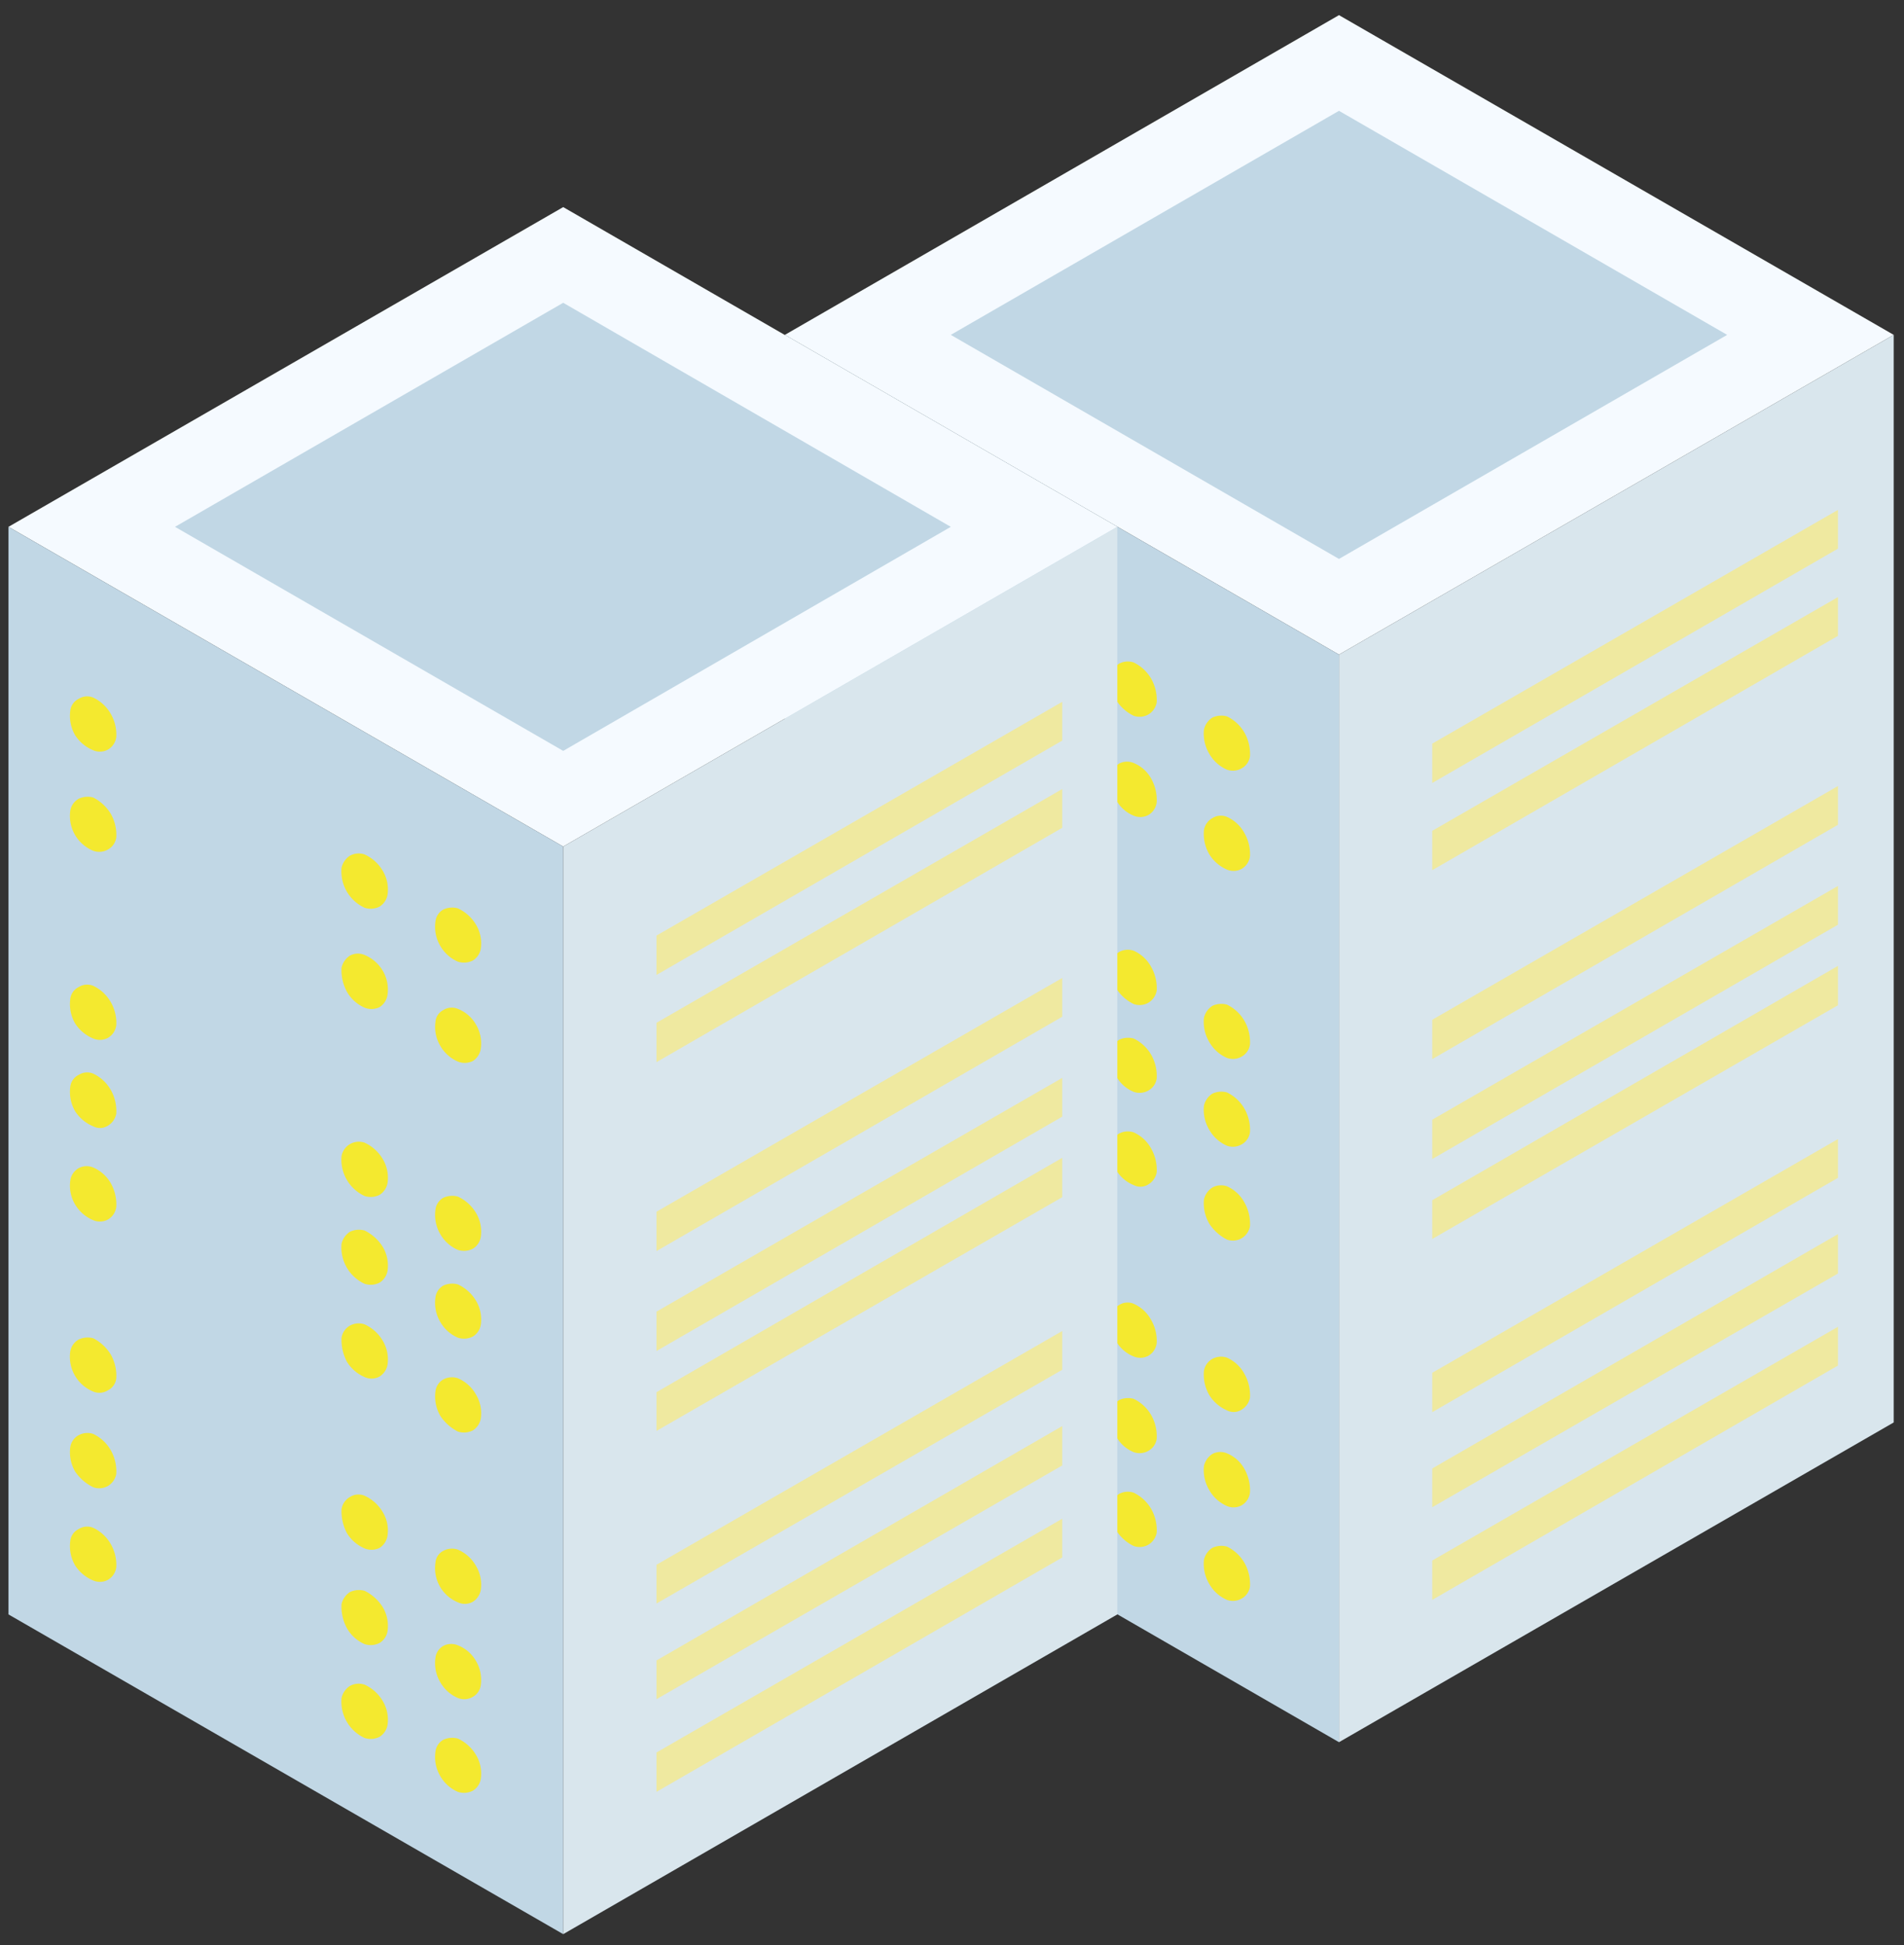 <svg xmlns="http://www.w3.org/2000/svg" viewBox="0 0 314.4 321.2"><rect x="0" y="0" width="314.4" height="321.2" fill="#333333" stroke="none"/><defs><style>.cls-1{fill:#f5faff}.cls-2{fill:#c1d7e5}.cls-3{fill:#d9e6ed}.cls-4{fill:#efe9a0}.cls-5{fill:#f4e92f}</style></defs><g id="Back_Super_Computer" data-name="Back Super Computer"><path class="cls-1" d="M129.6 55.3l91.5-52.8 91.6 52.8-91.6 52.8-91.5-52.8z"/><path class="cls-2" d="M129.6 55.3v179.6l91.5 52.8V108.1l-91.5-52.8z"/><path class="cls-3" d="M312.7 55.3v179.6l-91.6 52.8V108.1l91.6-52.8z"/><path class="cls-2" d="M157 55.3l64.1-37 64.1 37-64.1 37-64.1-37z"/><path class="cls-4" d="M236.5 248.9v-6.4l67-38.7v6.5l-67 38.6zM236.5 264.2v-6.5l67-38.6v6.4l-67 38.7zM236.5 233.2v-6.5l67-38.6v6.4l-67 38.7zM236.5 204.6v-6.4l67-38.7v6.5l-67 38.6zM236.5 191.4v-6.5l67-38.6v6.4l-67 38.7zM236.5 174.9v-6.5l67-38.6v6.4l-67 38.7zM236.5 143.7v-6.5l67-38.6v6.4l-67 38.7zM236.5 129.3v-6.5l67-38.6v6.4l-67 38.7z"/><g><path class="cls-5" d="M142.3 92.2a6.4 6.4 0 01-2.9-2.5 7.7 7.7 0 01-.9-4 2.8 2.8 0 011.4-2 2.6 2.6 0 012.4-.2 6.2 6.2 0 013 2.7 5.8 5.8 0 01.8 3.8 2.9 2.9 0 01-1.3 2.1 3 3 0 01-2.5.1zM187.2 118.2a7 7 0 01-2.9-2.6 6 6 0 01-.9-4 3.2 3.2 0 011.4-2 3 3 0 012.4-.2 6.7 6.7 0 012.9 2.7 7.1 7.1 0 01.9 3.9 2.9 2.9 0 01-1.4 2 2.9 2.9 0 01-2.4.2zM202.6 127.1a6.2 6.2 0 01-2.9-2.6 6.5 6.5 0 01-.9-4 3.2 3.2 0 011.4-2 3.5 3.5 0 012.4-.2 6.7 6.7 0 012.9 2.7 7.1 7.1 0 01.9 3.9 2.7 2.7 0 01-1.4 2 2.9 2.9 0 01-2.4.2zM142.3 108.8a6.2 6.2 0 01-2.9-2.6 7.4 7.4 0 01-.9-4 3.2 3.2 0 011.4-2 3.5 3.5 0 012.4-.2 6.8 6.8 0 013 2.7 6 6 0 01.8 3.9 2.8 2.8 0 01-1.3 2 3.2 3.2 0 01-2.5.2zM187.2 134.7a5.8 5.8 0 01-2.9-2.6 5.9 5.9 0 01-.9-4 3.2 3.2 0 011.4-2 2.8 2.8 0 012.4-.1 5.8 5.8 0 012.9 2.6 7.2 7.2 0 01.9 3.9 2.8 2.8 0 01-1.4 2.1 2.8 2.8 0 01-2.4.1zM202.6 143.6a6.4 6.4 0 01-2.9-2.5 6.7 6.7 0 01-.9-4 2.8 2.8 0 011.4-2 2.6 2.6 0 012.4-.2 6.1 6.1 0 012.9 2.7 6.9 6.9 0 01.9 3.8 2.8 2.8 0 01-1.4 2.1 2.8 2.8 0 01-2.4.1zM142.3 139.8a6.4 6.4 0 01-2.9-2.5 7.7 7.7 0 01-.9-4 2.8 2.8 0 011.4-2 2.6 2.6 0 012.4-.2 6.2 6.2 0 013 2.7 5.8 5.8 0 01.8 3.8 2.9 2.9 0 01-1.3 2.1 3 3 0 01-2.5.1zM187.2 165.8a7 7 0 01-2.9-2.6 6 6 0 01-.9-4 3.2 3.2 0 011.4-2 3 3 0 012.4-.2 6.1 6.1 0 012.9 2.7 7.1 7.1 0 01.9 3.9 2.9 2.9 0 01-1.4 2 2.9 2.9 0 01-2.4.2zM202.6 174.7a6.2 6.2 0 01-2.9-2.6 6.5 6.5 0 01-.9-4 3.2 3.2 0 011.4-2 3.5 3.5 0 012.4-.2 6.7 6.7 0 012.9 2.7 7.1 7.1 0 01.9 3.9 2.7 2.7 0 01-1.4 2 2.9 2.9 0 01-2.4.2z"/><g><path class="cls-5" d="M142.3 154.3a6.4 6.4 0 01-2.9-2.5 7.7 7.7 0 01-.9-4 2.8 2.8 0 011.4-2 3 3 0 012.4-.2 6.2 6.2 0 013 2.7 6 6 0 01.8 3.9 2.9 2.9 0 01-1.3 2 2.7 2.7 0 01-2.5.1zM187.2 180.3a5.8 5.8 0 01-2.9-2.6 5.9 5.9 0 01-.9-4 3.2 3.2 0 011.4-2 3.5 3.5 0 012.4-.2 6.7 6.7 0 012.9 2.7 7.1 7.1 0 01.9 3.9 2.7 2.7 0 01-1.4 2 2.9 2.9 0 01-2.4.2zM202.6 189.2a6.2 6.2 0 01-2.9-2.6 6.5 6.5 0 01-.9-4 3.2 3.2 0 011.4-2 3.5 3.5 0 012.4-.2 6.7 6.7 0 012.9 2.7 7.1 7.1 0 01.9 3.9 2.7 2.7 0 01-1.4 2 2.9 2.9 0 01-2.4.2z"/></g><g><path class="cls-5" d="M142.3 169.8a6.2 6.2 0 01-2.9-2.6 7.2 7.2 0 01-.9-3.9 2.8 2.8 0 011.4-2 2.6 2.6 0 012.4-.2 5.9 5.9 0 013 2.6 6.1 6.1 0 01.8 3.9 2.9 2.9 0 01-1.3 2.1 3 3 0 01-2.5.1zM187.2 195.7a5.9 5.9 0 01-2.9-2.5 6 6 0 01-.9-4 2.8 2.8 0 011.4-2 3 3 0 012.4-.2 6.1 6.1 0 012.9 2.7 7.1 7.1 0 01.9 3.9 2.9 2.9 0 01-1.4 2 2.4 2.4 0 01-2.4.1zM202.6 204.7a7.7 7.7 0 01-2.9-2.6 6.7 6.7 0 01-.9-4 3.2 3.2 0 011.4-2 3 3 0 012.4-.2 6.1 6.1 0 012.9 2.7 7.1 7.1 0 01.9 3.9 2.9 2.9 0 01-1.4 2 2.9 2.9 0 01-2.4.2z"/></g><g><path class="cls-5" d="M142.3 213.9a6.6 6.6 0 01-3.8-6.6 3.2 3.2 0 011.4-2 3 3 0 012.4-.2 6.2 6.2 0 013 2.7 6 6 0 01.8 3.9 2.9 2.9 0 01-1.3 2 3.2 3.2 0 01-2.5.2zM187.2 239.8a5.8 5.8 0 01-2.9-2.6 5.9 5.9 0 01-.9-4 3.2 3.2 0 011.4-2 3.5 3.5 0 012.4-.2 6.7 6.7 0 012.9 2.7 7.1 7.1 0 01.9 3.9 2.7 2.7 0 01-1.4 2 2.9 2.9 0 01-2.4.2zM202.6 248.7a6.2 6.2 0 01-2.9-2.6 6.5 6.5 0 01-.9-4 3.2 3.2 0 011.4-2 2.8 2.8 0 012.4-.1 5.8 5.8 0 012.9 2.6 7.2 7.2 0 01.9 3.9 2.8 2.8 0 01-1.4 2.1 2.8 2.8 0 01-2.4.1z"/></g><g><path class="cls-5" d="M142.3 198.1a6.2 6.2 0 01-2.9-2.6 7.4 7.4 0 01-.9-4 3.2 3.2 0 011.4-2 2.8 2.8 0 012.4-.1 5.9 5.9 0 013 2.6 6.1 6.1 0 01.8 3.9 2.6 2.6 0 01-1.3 2 2.8 2.8 0 01-2.5.2zM187.2 224a5.9 5.9 0 01-2.9-2.5 6 6 0 01-.9-4 2.8 2.8 0 011.4-2 2.6 2.6 0 012.4-.2 6.1 6.1 0 012.9 2.7 6.9 6.9 0 01.9 3.8 2.8 2.8 0 01-1.4 2.1 2.8 2.8 0 01-2.4.1zM202.6 232.9a6.4 6.4 0 01-2.9-2.5 6.7 6.7 0 01-.9-4 2.8 2.8 0 011.4-2 3 3 0 012.4-.2 6.1 6.1 0 012.9 2.7 7.1 7.1 0 01.9 3.9 2.9 2.9 0 01-1.4 2 2.4 2.4 0 01-2.4.1z"/></g><g><path class="cls-5" d="M142.3 229.3a6.4 6.4 0 01-2.9-2.5 7.7 7.7 0 01-.9-4 2.8 2.8 0 011.4-2 2.6 2.6 0 012.4-.2 6.2 6.2 0 013 2.7 5.8 5.8 0 01.8 3.8 2.9 2.9 0 01-1.3 2.1 3 3 0 01-2.5.1zM187.2 255.3a7 7 0 01-2.9-2.6 6 6 0 01-.9-4 3.2 3.2 0 011.4-2 3 3 0 012.4-.2 6.7 6.7 0 012.9 2.7 7.1 7.1 0 01.9 3.9 2.9 2.9 0 01-1.4 2 2.9 2.9 0 01-2.4.2zM202.6 264.2a6.2 6.2 0 01-2.9-2.6 6.5 6.5 0 01-.9-4 3.2 3.2 0 011.4-2 3.5 3.5 0 012.4-.2 6.7 6.7 0 012.9 2.7 7.1 7.1 0 01.9 3.9 2.7 2.7 0 01-1.4 2 2.9 2.9 0 01-2.4.2z"/></g></g></g><g id="Front_Super_Computer" data-name="Front Super Computer"><path class="cls-1" d="M1.4 87L93 34.2 184.5 87 93 139.8 1.4 87z"/><path class="cls-2" d="M1.4 87v179.6L93 319.4V139.8L1.4 87z"/><path class="cls-3" d="M184.5 87v179.6L93 319.4V139.8L184.5 87z"/><path class="cls-2" d="M28.9 87L93 50l64 37-64 37-64.1-37z"/><path class="cls-4" d="M108.4 280.6v-6.4l67-38.7v6.5l-67 38.6zM108.4 295.9v-6.5l67-38.6v6.4l-67 38.7zM108.4 264.8v-6.4l67-38.6v6.4l-67 38.6zM108.4 236.3v-6.4l67-38.7v6.5l-67 38.6zM108.4 223.1v-6.5l67-38.6v6.4l-67 38.7zM108.4 206.6v-6.5l67-38.6v6.4l-67 38.7zM108.4 175.4v-6.5l67-38.6v6.4l-67 38.7zM108.4 161v-6.5l67-38.6v6.4l-67 38.7z"/><g><path class="cls-5" d="M15.4 123.9a6.5 6.5 0 01-3-2.5 6.4 6.4 0 01-.8-4 2.5 2.5 0 011.4-2 2.6 2.6 0 012.4-.2 6.6 6.6 0 012.9 2.7 6.9 6.9 0 01.9 3.8 2.8 2.8 0 01-1.4 2.1 2.8 2.8 0 01-2.4.1zM60.2 149.9a6.6 6.6 0 01-3.8-6.6 3.2 3.2 0 011.4-2 3 3 0 012.4-.2 6.7 6.7 0 013 2.7 6 6 0 01.8 3.9 2.9 2.9 0 01-1.3 2 3.2 3.2 0 01-2.5.2zM75.6 158.8a6.2 6.2 0 01-2.9-2.6 6.2 6.2 0 01-.8-4 2.6 2.6 0 011.3-2 3.5 3.5 0 012.4-.2 6.8 6.8 0 013 2.7 6 6 0 01.8 3.9 2.8 2.8 0 01-1.3 2 3.2 3.2 0 01-2.5.2zM15.4 140.5a6.3 6.3 0 01-3-2.6 6.3 6.3 0 01-.8-4 2.8 2.8 0 011.4-2 3.5 3.5 0 012.4-.2 7.3 7.3 0 012.9 2.7 7.1 7.1 0 01.9 3.9 2.7 2.7 0 01-1.4 2 2.9 2.9 0 01-2.4.2zM60.2 166.4a6.2 6.2 0 01-2.9-2.6 7.4 7.4 0 01-.9-4 3.2 3.2 0 011.4-2 2.8 2.8 0 012.4-.1 6.3 6.3 0 013 2.6 6.1 6.1 0 01.8 3.9 2.9 2.9 0 01-1.3 2.1 3 3 0 01-2.5.1zM75.6 175.3a6.2 6.2 0 01-2.9-2.6 6.1 6.1 0 01-.8-3.9 2.4 2.4 0 011.3-2 2.6 2.6 0 012.4-.2 5.9 5.9 0 013 2.6 6.1 6.1 0 01.8 3.9 2.9 2.9 0 01-1.3 2.1 3 3 0 01-2.5.1zM15.4 171.5a6.5 6.5 0 01-3-2.5 6.4 6.4 0 01-.8-4 2.5 2.5 0 011.4-2 2.6 2.6 0 012.4-.2 6.6 6.6 0 012.9 2.7 6.9 6.9 0 01.9 3.8 2.8 2.8 0 01-1.4 2.1 2.8 2.8 0 01-2.4.1zM60.2 197.5a6.6 6.6 0 01-3.8-6.6 2.9 2.9 0 013.8-2.2 6.7 6.7 0 013 2.7 6 6 0 01.8 3.9 2.9 2.9 0 01-1.3 2 3.2 3.2 0 01-2.5.2zM75.6 206.4a6.2 6.2 0 01-2.9-2.6 6.3 6.3 0 01-.8-4 2.6 2.6 0 011.3-2 3.5 3.5 0 012.4-.2 6.8 6.8 0 013 2.7 6 6 0 01.8 3.9 2.8 2.8 0 01-1.3 2 3.2 3.2 0 01-2.5.2z"/><g><path class="cls-5" d="M15.4 186a6.5 6.5 0 01-3-2.5 6.4 6.4 0 01-.8-4 2.5 2.5 0 011.4-2 2.6 2.6 0 012.4-.2 6.6 6.6 0 012.9 2.7 7.1 7.1 0 01.9 3.9 2.9 2.9 0 01-1.4 2 2.4 2.4 0 01-2.4.1zM60.2 212a6.6 6.6 0 01-3.8-6.6 3.2 3.2 0 011.4-2 3.5 3.5 0 012.4-.2 7.4 7.4 0 013 2.7 6 6 0 01.8 3.9 2.9 2.9 0 01-1.3 2 3.2 3.2 0 01-2.5.2zM75.6 220.9a6.2 6.2 0 01-2.9-2.6 6.2 6.2 0 01-.8-4 2.6 2.6 0 011.3-2 3.5 3.5 0 012.4-.2 6.8 6.8 0 013 2.7 6 6 0 01.8 3.9 2.8 2.8 0 01-1.3 2 3.2 3.2 0 01-2.5.2z"/></g><g><path class="cls-5" d="M15.4 201.5a6.3 6.3 0 01-3-2.6 6.1 6.1 0 01-.8-3.9 2.8 2.8 0 011.4-2.1 2.8 2.8 0 012.4-.1 6.2 6.2 0 012.9 2.6 7.2 7.2 0 01.9 3.9 2.8 2.8 0 01-1.4 2.1 2.8 2.8 0 01-2.4.1zM60.2 227.4a6.4 6.4 0 01-2.9-2.5 7.7 7.7 0 01-.9-4 2.8 2.8 0 011.4-2 3 3 0 012.4-.2 6.7 6.7 0 013 2.7 6 6 0 01.8 3.9 2.9 2.9 0 01-1.3 2 2.7 2.7 0 01-2.5.1zM75.6 236.4a7.7 7.7 0 01-2.9-2.6 6.4 6.4 0 01-.8-4 2.6 2.6 0 011.3-2 3 3 0 012.4-.2 6.2 6.2 0 013 2.7 6 6 0 01.8 3.9 2.9 2.9 0 01-1.3 2 3.2 3.2 0 01-2.5.2z"/></g><g><path class="cls-5" d="M15.4 245.6a7.7 7.7 0 01-3-2.6 6.4 6.4 0 01-.8-4 2.7 2.7 0 011.4-2 3 3 0 012.4-.2 6.6 6.6 0 012.9 2.7 7.1 7.1 0 01.9 3.9 2.9 2.9 0 01-1.4 2 2.9 2.9 0 01-2.4.2zM60.2 271.5a6.2 6.2 0 01-2.9-2.6 7.4 7.4 0 01-.9-4 3.2 3.2 0 011.4-2 3.5 3.5 0 012.4-.2 7.4 7.4 0 013 2.7 6 6 0 01.8 3.9 2.8 2.8 0 01-1.3 2 3.2 3.2 0 01-2.5.2zM75.6 280.4a6.2 6.2 0 01-2.9-2.6 6.2 6.2 0 01-.8-4 2.6 2.6 0 011.3-2 2.8 2.8 0 012.4-.1 5.9 5.9 0 013 2.6 6.1 6.1 0 01.8 3.9 2.6 2.6 0 01-1.3 2 2.8 2.8 0 01-2.5.2z"/></g><g><path class="cls-5" d="M15.4 229.8a6.2 6.2 0 01-3.8-6.6 2.8 2.8 0 011.4-2 3.5 3.5 0 012.4-.2 7.3 7.3 0 012.9 2.7 7.1 7.1 0 01.9 3.9 2.5 2.5 0 01-1.4 2 2.6 2.6 0 01-2.4.2zM60.2 255.7a6.4 6.4 0 01-2.9-2.5 7.7 7.7 0 01-.9-4 2.8 2.8 0 011.4-2 2.6 2.6 0 012.4-.2 6.7 6.7 0 013 2.7 5.8 5.8 0 01.8 3.8 2.9 2.9 0 01-1.3 2.1 3 3 0 01-2.5.1zM75.6 264.6a6.1 6.1 0 01-3.7-6.5 2.4 2.4 0 011.3-2 3 3 0 012.4-.2 6.2 6.2 0 013 2.7 6 6 0 01.8 3.9 2.9 2.9 0 01-1.3 2 2.7 2.7 0 01-2.5.1z"/></g><g><path class="cls-5" d="M15.4 261a6.5 6.5 0 01-3-2.5 6.4 6.4 0 01-.8-4 2.5 2.5 0 011.4-2 2.6 2.6 0 012.4-.2 6.6 6.6 0 012.9 2.7 6.9 6.9 0 01.9 3.8 2.8 2.8 0 01-1.4 2.1 2.8 2.8 0 01-2.4.1zM60.2 287a6.6 6.6 0 01-3.8-6.6 3.2 3.2 0 011.4-2 3 3 0 012.4-.2 6.7 6.7 0 013 2.7 6 6 0 01.8 3.9 2.9 2.9 0 01-1.3 2 3.2 3.2 0 01-2.5.2zM75.6 295.9a6.2 6.2 0 01-2.9-2.6 6.2 6.2 0 01-.8-4 2.6 2.6 0 011.3-2 3.5 3.5 0 012.4-.2 6.8 6.8 0 013 2.7 6 6 0 01.8 3.9 2.8 2.8 0 01-1.3 2 3.2 3.2 0 01-2.5.2z"/></g></g></g></svg>
